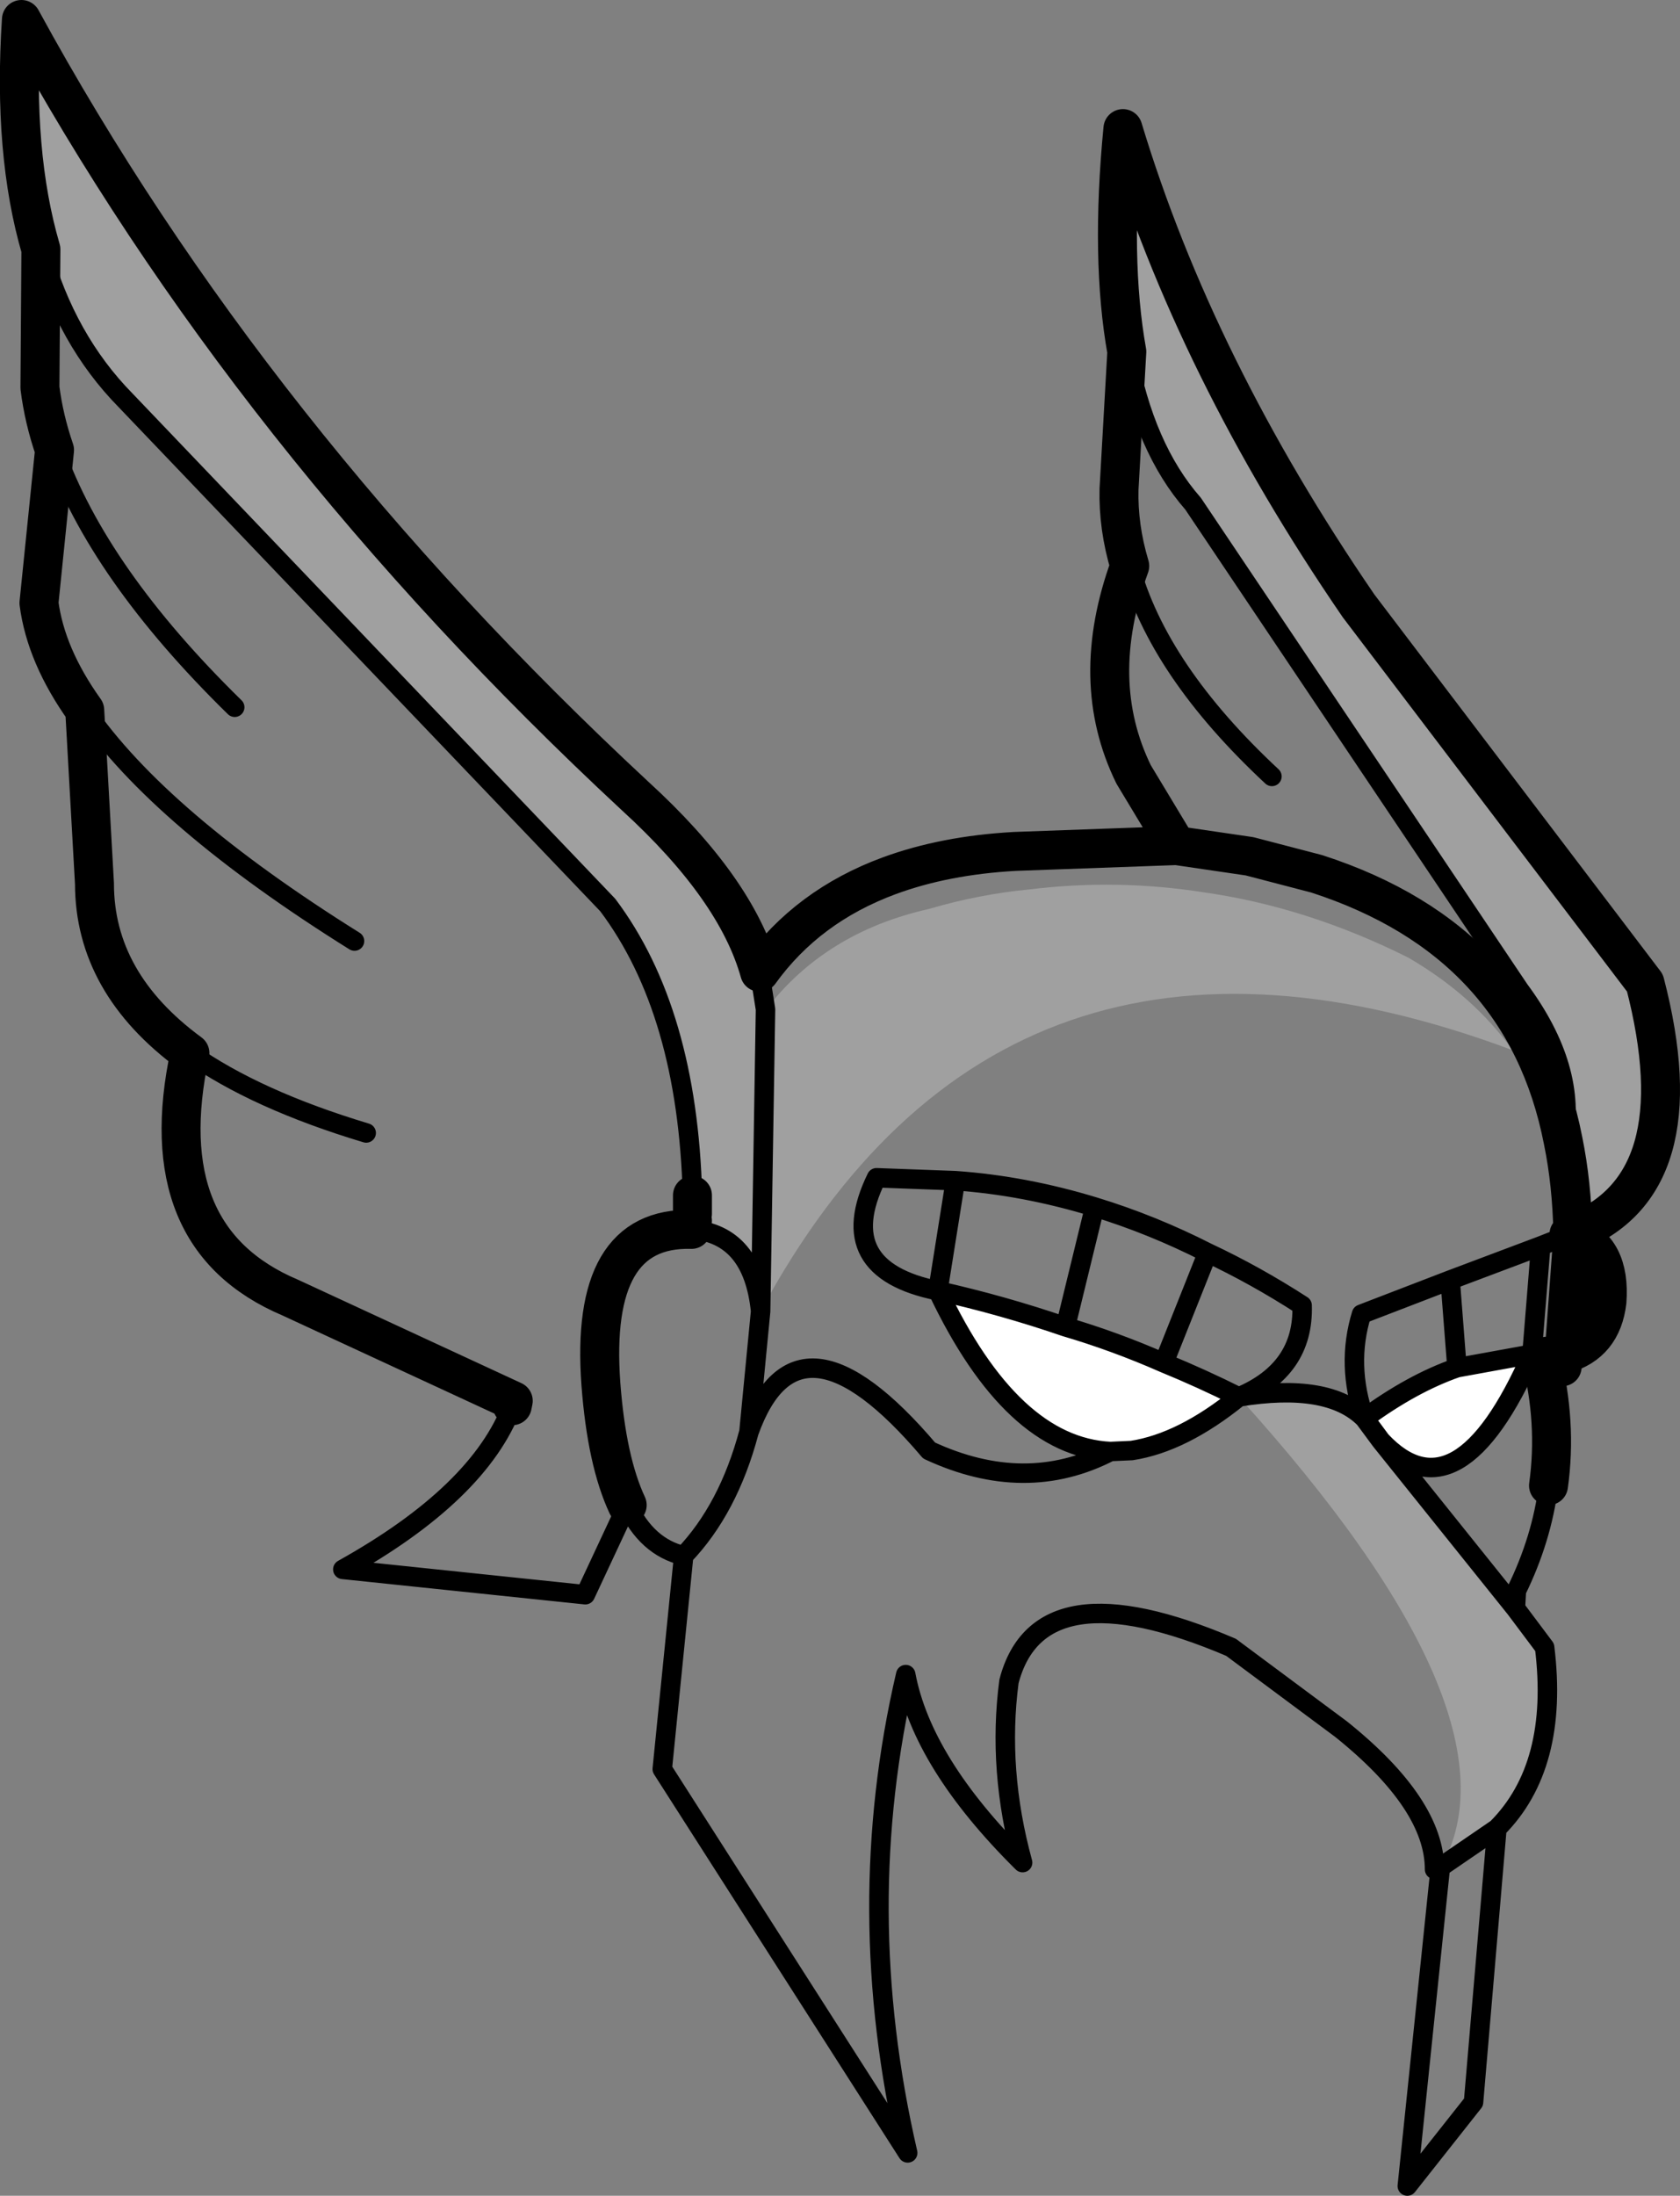 <?xml version="1.0" encoding="UTF-8" standalone="no"?>
<svg xmlns:xlink="http://www.w3.org/1999/xlink" height="112.7px" width="86.25px" xmlns="http://www.w3.org/2000/svg">
  <rect width="100%" height="100%" fill="#808080" stroke="none"/>
  <g transform="matrix(1.0, 0.0, 0.0, 1.0, -173.9, -32.45)">
    <path d="M213.2 84.3 Q216.25 80.3 221.6 79.1 224.15 78.35 226.75 78.1 231.25 77.55 235.7 78.25 241.0 79.0 246.2 81.6 249.55 83.55 251.55 86.35 225.45 76.6 212.95 99.75 L213.2 84.3 212.95 99.75 Q212.55 95.8 209.4 95.55 L209.45 95.1 209.45 94.75 209.45 93.8 Q209.2 84.35 205.1 78.9 L180.35 53.0 Q177.3 49.9 176.0 45.25 174.55 40.3 175.0 33.45 186.7 54.9 206.5 73.3 211.7 78.05 212.9 82.35 L213.2 84.25 213.2 84.3 M254.65 95.75 Q254.6 93.2 254.15 91.0 254.9 87.3 251.9 83.25 L235.15 58.3 Q232.65 55.45 231.75 50.5 230.9 45.75 231.55 39.05 235.25 51.3 243.65 63.55 L258.35 82.9 Q261.05 93.3 254.65 95.75 M237.5 104.15 Q242.1 103.4 243.95 105.25 L244.8 106.4 251.7 115.0 253.2 117.0 Q253.95 123.1 250.75 126.3 L247.9 128.25 Q252.25 120.45 237.5 104.15" fill="#ffffff" fill-opacity="0.251" fill-rule="evenodd" stroke="none"/>
    <path d="M248.7 102.65 L252.55 101.95 Q248.75 110.6 244.8 106.4 L243.95 105.25 Q246.4 103.45 248.7 102.65 M222.05 98.7 Q225.4 99.45 228.6 100.55 231.15 101.3 233.65 102.4 235.6 103.2 237.5 104.15 234.6 106.5 232.0 106.9 L230.9 106.95 Q225.85 106.7 222.05 98.7" fill="#ffffff" fill-rule="evenodd" stroke="none"/>
    <path d="M209.4 95.55 Q204.15 95.4 204.75 103.5 205.05 107.45 206.1 109.7 M253.0 102.1 L254.2 101.95 254.65 95.85 254.45 95.8 254.65 95.75 Q254.6 93.2 254.15 91.0 252.15 80.75 241.5 77.3 L238.05 76.4 234.3 75.85 226.0 76.15 Q222.4 76.35 219.55 77.4 215.35 78.95 212.9 82.35 211.7 78.05 206.5 73.3 186.7 54.9 175.0 33.45 174.55 40.3 176.0 45.25 L175.95 52.35 Q176.15 53.95 176.7 55.55 L175.9 63.4 Q176.25 66.1 178.25 68.9 L178.75 77.8 Q178.75 82.9 183.65 86.5 181.6 96.0 188.8 99.05 L200.25 104.35 200.2 104.6 M254.65 95.85 L254.65 95.75 Q261.05 93.3 258.35 82.9 L243.65 63.55 Q235.25 51.3 231.55 39.05 230.9 45.75 231.75 50.5 L231.35 57.55 Q231.3 59.5 231.9 61.5 229.75 67.4 232.1 72.2 L234.3 75.85 M209.45 93.8 L209.45 94.75 M209.45 95.1 L209.4 95.55 M254.65 95.85 Q256.6 96.55 256.4 99.25 256.15 101.4 254.2 101.95 L254.1 102.6 M253.4 108.7 Q253.85 105.45 253.0 102.1" fill="none" stroke="#000000" stroke-linecap="round" stroke-linejoin="round" stroke-width="2.0"/>
    <path d="M213.2 84.3 L212.95 99.75 Q212.55 95.8 209.4 95.55 M206.1 109.7 Q207.1 111.85 209.0 112.3 211.3 109.9 212.35 105.95 L212.95 99.75 M252.55 101.95 L253.0 96.4 248.35 98.15 248.7 102.65 252.55 101.95 253.0 102.1 M254.45 95.8 L254.4 95.85 253.0 96.4 M212.9 82.35 L213.2 84.25 213.2 84.3 M254.15 91.0 Q254.9 87.3 251.9 83.25 L235.15 58.3 Q232.65 55.45 231.75 50.5 M231.9 61.5 Q233.35 66.85 239.2 72.3 M176.0 45.25 Q177.3 49.9 180.35 53.0 L205.1 78.9 Q209.2 84.35 209.45 93.8 M209.45 94.75 L209.45 95.1 M176.7 55.55 Q178.95 61.9 185.95 68.75 M178.25 68.9 Q182.1 74.5 192.1 80.75 M183.65 86.5 Q187.05 88.9 192.7 90.6 M200.2 104.6 Q198.5 109.1 191.5 113.0 L203.95 114.3 206.1 109.7 M222.05 98.7 L222.95 93.05 218.9 92.9 Q216.6 97.6 222.05 98.7 225.4 99.45 228.6 100.55 L230.1 94.4 Q226.5 93.3 222.95 93.05 M233.65 102.4 L235.9 96.75 Q233.05 95.3 230.1 94.4 M228.6 100.55 Q231.15 101.3 233.65 102.4 235.6 103.2 237.5 104.15 240.85 102.75 240.75 99.45 238.35 97.9 235.9 96.75 M222.05 98.7 Q225.85 106.7 230.9 106.95 L232.0 106.9 Q234.6 106.5 237.5 104.15 242.1 103.4 243.95 105.25 243.0 102.5 243.8 99.9 L248.35 98.15 M250.75 126.3 L249.55 140.35 246.15 144.65 247.85 128.25 247.55 128.4 Q247.55 125.05 242.75 121.2 L237.1 117.0 Q227.25 112.8 225.7 118.75 225.1 123.3 226.4 128.05 221.25 122.95 220.4 118.4 217.6 130.4 220.5 142.95 L207.9 123.25 209.0 112.3 M212.35 105.95 Q214.85 98.95 221.6 106.9 226.55 109.2 230.9 106.95 M252.55 101.95 Q248.75 110.6 244.8 106.4 L251.7 115.0 251.75 114.1 Q253.05 111.45 253.4 108.7 M243.95 105.25 Q246.4 103.45 248.7 102.65 M243.95 105.25 L244.8 106.4 M251.7 115.0 L253.2 117.0 Q253.95 123.1 250.75 126.3 L247.9 128.25 247.85 128.25" fill="none" stroke="#000000" stroke-linecap="round" stroke-linejoin="round" stroke-width="1.0"/>
  </g>
</svg>
